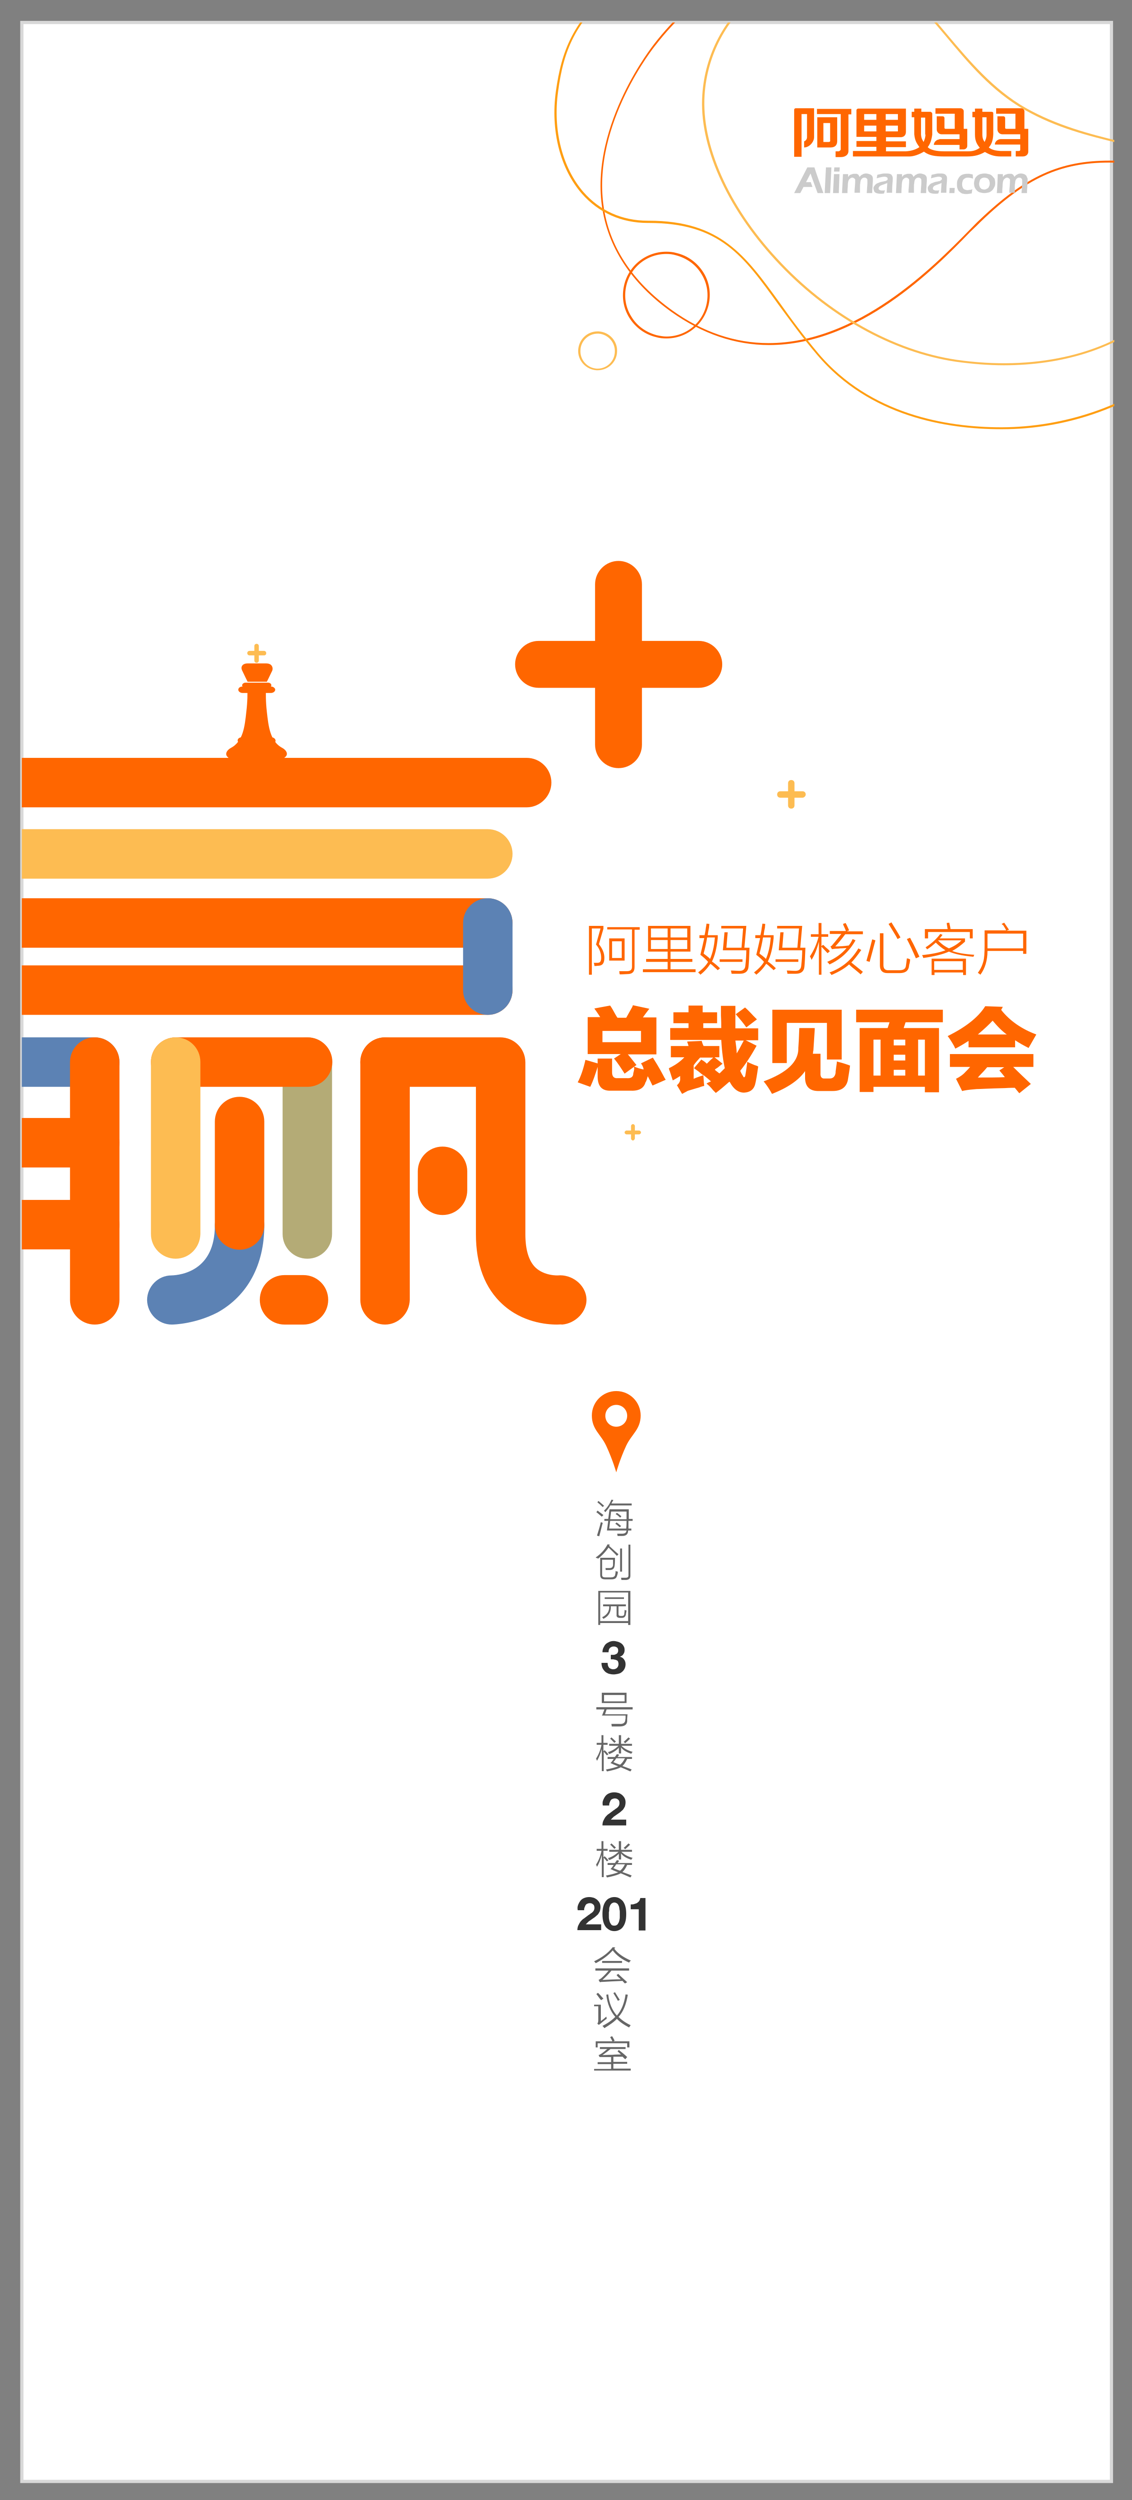 <?xml version="1.0" encoding="utf-8"?>
<!-- Generator: Adobe Illustrator 17.1.0, SVG Export Plug-In . SVG Version: 6.00 Build 0)  -->
<!DOCTYPE svg PUBLIC "-//W3C//DTD SVG 1.1//EN" "http://www.w3.org/Graphics/SVG/1.1/DTD/svg11.dtd">
<svg version="1.1" id="图层_1" xmlns="http://www.w3.org/2000/svg" xmlns:xlink="http://www.w3.org/1999/xlink" x="0px" y="0px"
	 viewBox="0 0 352.5 778.2" style="enable-background:new 0 0 352.5 778.2;" xml:space="preserve">
<rect x="0" y="0" width="352.5" height="778.2" fill="#808080" stroke="none"/>
<g>
	<rect x="6.8" y="7" style="fill:#FFFFFF;stroke:#D8D8D8;stroke-miterlimit:10;" width="339.3" height="765.4"/>
	<g>
		<path style="fill:#FF6600;" d="M217.6,214.1h-49.9c-4,0-7.3-3.3-7.3-7.3s3.3-7.3,7.3-7.3h49.9c4,0,7.3,3.3,7.3,7.3
			S221.6,214.1,217.6,214.1z"/>
		<path style="fill:#FF6600;" d="M192.6,239.1c-4,0-7.3-3.3-7.3-7.3v-49.9c0-4,3.3-7.3,7.3-7.3s7.3,3.3,7.3,7.3v49.9
			C199.9,235.9,196.6,239.1,192.6,239.1z"/>
		<g>
			<path style="fill:#FDBC52;" d="M249.9,248.3H243c-0.6,0-1-0.4-1-1c0-0.6,0.4-1,1-1h6.9c0.6,0,1,0.4,1,1
				C250.9,247.8,250.4,248.3,249.9,248.3z"/>
			<path style="fill:#FDBC52;" d="M246.4,251.7c-0.6,0-1-0.4-1-1v-6.9c0-0.6,0.4-1,1-1c0.6,0,1,0.4,1,1v6.9
				C247.4,251.3,247,251.7,246.4,251.7z"/>
		</g>
		<g>
			<path style="fill:#FDBC52;" d="M199,353.1h-3.9c-0.3,0-0.6-0.3-0.6-0.6s0.3-0.6,0.6-0.6h3.9c0.3,0,0.6,0.3,0.6,0.6
				S199.3,353.1,199,353.1z"/>
			<path style="fill:#FDBC52;" d="M197.1,355c-0.3,0-0.6-0.3-0.6-0.6v-3.9c0-0.3,0.3-0.6,0.6-0.6s0.6,0.3,0.6,0.6v3.9
				C197.6,354.7,197.4,355,197.1,355z"/>
		</g>
		<path style="fill:#FDBC52;" d="M82.2,204h-4.5c-0.4,0-0.7-0.3-0.7-0.7c0-0.4,0.3-0.7,0.7-0.7h4.5c0.4,0,0.7,0.3,0.7,0.7
			C82.9,203.8,82.6,204,82.2,204z"/>
		<path style="fill:#FDBC52;" d="M79.9,206.3c-0.4,0-0.7-0.3-0.7-0.7v-4.5c0-0.4,0.3-0.7,0.7-0.7c0.4,0,0.7,0.3,0.7,0.7v4.5
			C80.6,206,80.3,206.3,79.9,206.3z"/>
		<g>
			<defs>
				<polygon id="SVGID_1_" points="6.8,438.5 188.2,438.5 187.6,164.9 6.8,164.9 				"/>
			</defs>
			<clipPath id="SVGID_2_">
				<use xlink:href="#SVGID_1_"  style="overflow:visible;"/>
			</clipPath>
			<g style="clip-path:url(#SVGID_2_);">
				<path style="fill:#FF6600;" d="M164,251.3H-13.6c-4.2,0-7.7-3.4-7.7-7.7c0-4.2,3.4-7.7,7.7-7.7H164c4.2,0,7.7,3.4,7.7,7.7
					C171.7,247.8,168.2,251.3,164,251.3z"/>
				<path style="fill:#FF6600;" d="M151.9,295H-1.5c-4.2,0-7.7-3.4-7.7-7.7c0-4.2,3.4-7.7,7.7-7.7h153.4c4.2,0,7.7,3.4,7.7,7.7
					C159.6,291.6,156.1,295,151.9,295z"/>
				<path style="fill:#00A199;" d="M-1.5,315.9c-4.2,0-7.7-3.4-7.7-7.7v-20.9c0-4.2,3.4-7.7,7.7-7.7c4.2,0,7.7,3.4,7.7,7.7v20.9
					C6.2,312.5,2.7,315.9-1.5,315.9z"/>
				<path style="fill:#FF6600;" d="M151.9,315.9H-1.5c-4.2,0-7.7-3.4-7.7-7.7c0-4.2,3.4-7.7,7.7-7.7h153.4c4.2,0,7.7,3.4,7.7,7.7
					C159.6,312.5,156.1,315.9,151.9,315.9z"/>
				<path style="fill:#5C82B4;" d="M151.9,315.9c-4.2,0-7.7-3.4-7.7-7.7v-20.9c0-4.2,3.4-7.7,7.7-7.7s7.7,3.4,7.7,7.7v20.9
					C159.6,312.5,156.1,315.9,151.9,315.9z"/>
				<path style="fill:#EB6300;" d="M-1.5,273.5c-4.2,0-7.7-3.4-7.7-7.7v-21.3c0-4.2,3.4-7.7,7.7-7.7c4.2,0,7.7,3.4,7.7,7.7v21.3
					C6.2,270.1,2.7,273.5-1.5,273.5z"/>
				<path style="fill:#FDBC52;" d="M151.9,273.5H-1.5c-4.2,0-7.7-3.4-7.7-7.7c0-4.2,3.4-7.7,7.7-7.7h153.4c4.2,0,7.7,3.4,7.7,7.7
					C159.6,270.1,156.1,273.5,151.9,273.5z"/>
				<path style="fill:#FF6600;" d="M173.4,412.3c-3.3,0-10.8-0.7-16.9-6.3c-5.5-5-8.3-12.4-8.3-21.8v-53.5c0-4.2,3.4-7.7,7.7-7.7
					c4.2,0,7.7,3.4,7.7,7.7v53.5c0,4.9,1.1,8.4,3.2,10.4c2.8,2.6,6.9,2.4,6.9,2.4c4.2-0.4,8.5,2.7,8.9,7c0.4,4.2-3.4,8-7.6,8.3
					C174.7,412.2,174.2,412.3,173.4,412.3z"/>
				<path style="fill:#FF6600;" d="M155.8,338.3h-35.9c-4.2,0-7.7-3.4-7.7-7.7c0-4.2,3.4-7.7,7.7-7.7h35.9c4.2,0,7.7,3.4,7.7,7.7
					C163.5,334.9,160,338.3,155.8,338.3z"/>
				<path style="fill:#FF6600;" d="M119.9,412.3c-4.2,0-7.7-3.4-7.7-7.7v-74c0-4.2,3.4-7.7,7.7-7.7c4.2,0,7.7,3.4,7.7,7.7v74
					C127.5,408.8,124.1,412.3,119.9,412.3z"/>
				<path style="fill:#EB6300;" d="M-24,412.3c-0.8,0-1.3,0-1.5-0.1c-4.2-0.4-7.3-4.1-7-8.3c0.4-4.2,4.1-7.4,8.3-7c0,0,0,0,0.2,0
					c0.8,0,4.3-0.1,6.7-2.4c2.1-2,3.2-5.5,3.2-10.4v-53.5c0-4.2,3.4-7.7,7.7-7.7c4.2,0,7.7,3.4,7.7,7.7v53.5
					c0,9.5-2.8,16.8-8.3,21.8C-13.2,411.6-20.7,412.3-24,412.3z"/>
				<path style="fill:#5C82B4;" d="M29.5,338.3H-6.4c-4.2,0-7.7-3.4-7.7-7.7c0-4.2,3.4-7.7,7.7-7.7h35.9c4.2,0,7.7,3.4,7.7,7.7
					C37.2,334.9,33.8,338.3,29.5,338.3z"/>
				<path style="fill:#FF6600;" d="M29.5,412.3c-4.2,0-7.7-3.4-7.7-7.7v-74c0-4.2,3.4-7.7,7.7-7.7c4.2,0,7.7,3.4,7.7,7.7v74
					C37.2,408.8,33.8,412.3,29.5,412.3z"/>
				<path style="fill:#B4AB76;" d="M95.7,391.8c-4.2,0-7.7-3.4-7.7-7.7v-53.5c0-4.2,3.4-7.7,7.7-7.7c4.2,0,7.7,3.4,7.7,7.7v53.5
					C103.4,388.4,100,391.8,95.7,391.8z"/>
				<path style="fill:#FF6600;" d="M95.7,338.3H54.7c-4.2,0-7.7-3.4-7.7-7.7c0-4.2,3.4-7.7,7.7-7.7h41.1c4.2,0,7.7,3.4,7.7,7.7
					C103.4,334.9,100,338.3,95.7,338.3z"/>
				<path style="fill:#FDBC52;" d="M54.7,391.8c-4.2,0-7.7-3.4-7.7-7.7v-53.5c0-4.2,3.4-7.7,7.7-7.7s7.7,3.4,7.7,7.7v53.5
					C62.3,388.4,58.9,391.8,54.7,391.8z"/>
				<path style="fill:#FF6600;" d="M29.5,363.4H-6.4c-4.2,0-7.7-3.4-7.7-7.7s3.4-7.7,7.7-7.7h35.9c4.2,0,7.7,3.4,7.7,7.7
					S33.8,363.4,29.5,363.4z"/>
				<path style="fill:#FF6600;" d="M29.5,388.9H-6.4c-4.2,0-7.7-3.4-7.7-7.7c0-4.2,3.4-7.7,7.7-7.7h35.9c4.2,0,7.7,3.4,7.7,7.7
					C37.2,385.5,33.8,388.9,29.5,388.9z"/>
				<path style="fill:#5C82B4;" d="M53.5,412.3c-4.2,0-7.6-3.4-7.7-7.6c0-4.2,3.4-7.7,7.6-7.7c3.1-0.1,13.5-1.5,13.5-15.5
					c0-4.2,3.4-7.7,7.7-7.7c4.2,0,7.7,3.4,7.7,7.7c0,12.2-5.2,21.8-14.5,27C60.9,412.1,54.2,412.3,53.5,412.3
					C53.5,412.3,53.5,412.3,53.5,412.3z"/>
				<path style="fill:#FF6600;" d="M74.6,389c-4.2,0-7.7-3.4-7.7-7.7v-32.2c0-4.2,3.4-7.7,7.7-7.7c4.2,0,7.7,3.4,7.7,7.7v32.2
					C82.3,385.6,78.8,389,74.6,389z"/>
				<path style="fill:#FF6600;" d="M94.5,412.3h-5.9c-4.2,0-7.7-3.4-7.7-7.7s3.4-7.7,7.7-7.7h5.9c4.2,0,7.7,3.4,7.7,7.7
					S98.7,412.3,94.5,412.3z"/>
				<path style="fill:#FF6600;" d="M137.8,378.2c-4.2,0-7.7-3.4-7.7-7.7v-5.9c0-4.2,3.4-7.7,7.7-7.7c4.2,0,7.7,3.4,7.7,7.7v5.9
					C145.5,374.8,142.1,378.2,137.8,378.2z"/>
			</g>
		</g>
		<g>
			<defs>
				<rect id="SVGID_3_" x="121.2" y="7" width="225.8" height="155.8"/>
			</defs>
			<clipPath id="SVGID_4_">
				<use xlink:href="#SVGID_3_"  style="overflow:visible;"/>
			</clipPath>
			<g style="clip-path:url(#SVGID_4_);">
				<path style="fill:none;stroke:#FDBC52;stroke-width:0.5;stroke-miterlimit:10;" d="M186.1,115c-0.1,0-0.2,0-0.3,0
					c-3.2-0.2-5.7-2.9-5.5-6.1c0.2-3.1,2.7-5.5,5.8-5.5c0.1,0,0.2,0,0.3,0c3.2,0.2,5.7,2.9,5.5,6.1C191.8,112.6,189.2,115,186.1,115
					z M186.1,103.6c-3,0-5.5,2.4-5.6,5.4c-0.2,3.1,2.2,5.8,5.3,6c0.1,0,0.2,0,0.3,0c3,0,5.5-2.4,5.6-5.4c0.2-3.1-2.2-5.8-5.3-6
					C186.3,103.6,186.2,103.6,186.1,103.6z"/>
				<path style="fill:none;stroke:#FF6600;stroke-width:0.5;stroke-miterlimit:10;" d="M207.5,105.1c-1,0-2.1-0.1-3.1-0.4
					c-3.4-0.8-6.3-2.9-8.2-5.9c-1.9-3-2.4-6.6-1.6-10c1.4-6,6.7-10.2,12.9-10.2c1,0,2.1,0.1,3.1,0.4c3.4,0.8,6.3,2.9,8.2,5.9
					c1.9,3,2.4,6.6,1.6,10C218.9,100.9,213.7,105.1,207.5,105.1z M207.5,78.8c-6.1,0-11.3,4.1-12.7,10c-0.8,3.4-0.3,6.9,1.6,9.9
					c1.8,3,4.7,5,8.1,5.9c1,0.2,2,0.4,3,0.4c6.1,0,11.3-4.1,12.7-10c0.8-3.4,0.3-6.9-1.6-9.9c-1.8-3-4.7-5-8.1-5.9
					C209.5,78.9,208.5,78.8,207.5,78.8z"/>
				<path style="fill:#FF6600;" d="M239.5,107.4L239.5,107.4c-10.6,0-20.8-3.5-30.4-10.3c-12.6-9-19.9-20.2-21.7-33.2
					C184,38.3,203.5,14,203.7,13.7c24.6-31.8,67.5-40.4,67.9-40.5c11.6-2.1,23-3.1,33.9-3.1c36.5,0,57.8,11.5,67.2,18.4
					c15.6,11.3,21.1,25.1,20.9,34.1c-0.1,6.6-3.2,13.5-8.2,18.5c-7.5,7.4-19.1,10.8-33.3,9.8c-2.4-0.2-4.6-0.3-6.7-0.3
					c-15.3,0-25.8,4.8-39.9,18.3c-0.9,0.9-2,2-3.4,3.3C291,83.7,267.5,107.4,239.5,107.4z M305.5-29.3c-10.8,0-22.2,1-33.8,3.1
					c-0.4,0.1-43.1,8.6-67.6,40.3c-0.2,0.2-19.6,24.3-16.2,49.7c1.7,12.8,8.9,23.8,21.4,32.8c9.5,6.8,19.6,10.2,30,10.2h0
					c27.8,0,51.2-23.6,62.4-35c1.3-1.3,2.4-2.5,3.4-3.4C319.4,54.8,330,50,345.5,50c2.1,0,4.3,0.1,6.7,0.3c1.6,0.1,3.3,0.2,4.8,0.2
					c28.3,0,35.9-18.2,36.1-27.8c0.1-8.9-5.3-22.5-20.7-33.6C363-17.8,341.8-29.3,305.5-29.3z"/>
				<path style="fill:#FF9E12;" d="M311.7,133.6c-17.1,0-41-4-57.2-23.1c-4.8-5.6-8.6-11-12.1-15.7c-11-15.3-18.3-25.4-40.4-25.4
					l-0.3,0c-8.2,0-15.3-3.2-20.5-9.1c-6.8-7.8-9.8-19.7-8.1-31.9c1.8-12.7,5.1-21.4,18.3-33.2c0.1-0.1,10.7-8.5,26.5-8.5
					c11,0,21.9,4.1,32.3,12c6.4,4.9,16.8,7.4,31,7.4c17.1,0,33.8-3.7,34-3.8c0.1,0,12.4-3,26.5-3c12.2,0,22.1,2.2,29.3,6.4
					c20.3,12,28.1,32.1,23.9,61.3c-2.7,18.8-13,36-29,48.3c-15.3,11.8-34.4,18.3-53.8,18.3L311.7,133.6z M202,68.7
					c22.4,0,30.1,10.8,40.9,25.7c3.4,4.8,7.3,10.1,12,15.7C271,129,294.7,133,311.7,133l0.4,0c19.3-0.1,38.3-6.5,53.5-18.2
					c15.9-12.2,26.1-29.2,28.8-47.9c4.2-29-3.5-48.8-23.6-60.7c-7.1-4.2-16.8-6.3-29-6.3c-14,0-26.2,2.9-26.4,2.9
					c-0.2,0-16.9,3.8-34.1,3.8c-14.3,0-24.9-2.5-31.4-7.5c-10.3-7.9-21-11.9-31.9-11.9c-15.5,0-25.9,8.2-26.1,8.3
					c-13.1,11.7-16.4,20.3-18.1,32.9c-1.7,12,1.3,23.8,7.9,31.4c5.1,5.8,12,8.9,20,8.9H202z"/>
				<path style="fill:#FDBC52;" d="M312.6,113.7c-4.8,0-9.8-0.4-14.9-1.1c-19.8-2.9-40.4-14.4-56.3-31.7
					c-15.3-16.6-23.8-35.8-22.7-51.4c0.8-12.5,6.9-24.1,16.8-31.7c9.4-7.3,21.1-10.1,33-7.9c10.6,2,18.3,11.1,26.4,20.8
					c7.1,8.4,14.4,17.1,24.5,22.9c9.8,5.5,19.9,8.1,28.9,10.3c15,3.7,26.9,6.7,26.4,22.2l-0.6,0c0.4-15.1-10.6-17.8-26-21.6
					c-9-2.2-19.2-4.7-29-10.3c-10.3-5.8-17.6-14.6-24.7-23.1c-8.1-9.6-15.7-18.7-26-20.6c-11.7-2.2-23.2,0.6-32.5,7.8
					c-9.7,7.5-15.7,18.9-16.5,31.3c-1,15.4,7.4,34.5,22.6,50.9c15.8,17.2,36.2,28.6,55.9,31.5c23.8,3.4,45.7-1.4,60.1-13.2
					c10-8.3,15.6-19.4,16.2-32l0.6,0c-0.6,12.8-6.3,24-16.4,32.4C346.9,108.7,330.7,113.7,312.6,113.7z"/>
			</g>
		</g>
		<path style="fill:#FF6600;" d="M84.5,207.1c0,0-0.4-0.6-1.6-0.6c-0.4,0-5.4,0-5.8,0c-1.2,0-1.6,0.6-1.6,0.6s-0.6,0.6-0.1,1.6
			c0.6,1.3,1.7,3.5,1.7,3.5h6c0,0,1.1-2.2,1.7-3.5C85.1,207.7,84.5,207.1,84.5,207.1z"/>
		<path style="fill:#FF6600;" d="M84.4,215.7h-8.9c-0.7,0-1.3-0.5-1.3-1c0-0.6,0.6-1,1.3-1h8.9c0.7,0,1.3,0.5,1.3,1
			C85.7,215.2,85.1,215.7,84.4,215.7z"/>
		<path style="fill:#FF6600;" d="M83.5,214.1h-7.1c-0.6,0-1-0.4-1-0.8s0.5-0.8,1-0.8h7.1c0.6,0,1,0.4,1,0.8S84.1,214.1,83.5,214.1z"
			/>
		<path style="fill:#FF6600;" d="M84.5,231.5h-9.2c-0.7,0-1.3-0.5-1.3-1c0-0.6,0.6-1,1.3-1h9.2c0.7,0,1.3,0.5,1.3,1
			C85.9,231,85.3,231.5,84.5,231.5z"/>
		<path style="fill:#FF6600;" d="M87.9,232.8c-3.8-2-4.3-6.7-4.8-11.2c-0.4-3.4-0.3-6-0.3-6.9H77c0.1,0.9,0.1,3.5-0.3,6.9
			c-0.5,4.6-1,9.2-4.8,11.2c-1.3,0.7-2.1,2.1-0.8,3v0.6h17.5v-0.6C90,234.9,89.2,233.5,87.9,232.8z"/>
		<path style="fill:#FF6600;" d="M191.9,433c-4.2,0-7.6,3.4-7.6,7.6c0,4.4,2.8,5.8,4.5,9.5c2,4.3,3.1,8.2,3.1,8.2s1.1-4,3.1-8.3
			c1.7-3.6,4.5-5.1,4.5-9.4C199.5,436.4,196.1,433,191.9,433z M191.9,444.1c-1.9,0-3.4-1.5-3.4-3.4c0-1.9,1.5-3.4,3.4-3.4
			c1.9,0,3.4,1.5,3.4,3.4C195.3,442.6,193.8,444.1,191.9,444.1z"/>
		<g id="阿里妈妈_10_">
			<g>
				<path style="fill-rule:evenodd;clip-rule:evenodd;fill:#FF6600;" d="M254.3,35.5c2.5,0,5,0,7.5,0c0,3.7,0,7.5,0,11
					c0,0.2-0.3,0.5-0.6,0.6c-0.4,0-0.6,0-1,0v1.8c0.6,0,1.1,0,1.6,0c1.4,0,2.4-0.7,2.4-1.9c0-2.8,0-8.5,0-11.4h0.9v-1.7h-10.7V35.5z
					 M292.5,43.4c-0.7,0-1.7,0.7-1.7,1.7c2.2,0,5.6,0,8,0c0,0.4,0,0.9,0,1.4c0.8,0,0.5,0,1.3,0c0.5,0,1.1-0.4,1.1-1.1
					c0-1.9,0-3.4,0-5.3c-0.4,0-0.7,0-1.1,0c0-1.4,0-4.4,0-5.5c0-0.4-0.4-0.9-1-0.9h-7.8v1.7h6c0,1.6,0,3.1,0,4.7c-1.4,0-1.7,0-2.9,0
					c-0.2,0-0.3-0.2-0.3-0.3c0-0.8,0-2,0-3.1c0-0.2-0.2-0.5-0.6-0.5h-1.8v4.1c0,0.8,0.7,1.5,1.5,1.5c0,0,3.1,0,5.6,0v1.5H292.5z
					 M260.7,43.9c0-2,0-4.7,0-7.4h-6.2v9.4c1.8,0,4.1,0,4.1,0C260.1,45.9,260.7,45.1,260.7,43.9z M258,44.2c-0.4,0-0.9,0-1.6,0v-5.9
					c0.7,0,1.4,0,2.1,0c0,1.8,0,3.8,0,5.3C258.6,44,258.4,44.2,258,44.2z M247.3,34.2c0,3.4,0,7.8,0,14.6h2.3c0-4.3,0-8.9,0-13.3
					c0.5,0,1.2,0,1.7,0c0,2.6,0,4.8,0,7.2c0,1-0.9,1.3-0.9,1.3v1.9c1.6,0,3.1-1.7,3.1-3.2c0-2.7,0-6.2,0-9c-2.1,0-3.7,0-5.7,0
					C247.3,33.7,247.3,34.2,247.3,34.2z M319,40.1c0-1.4,0-4.4,0-5.5c0-0.4-0.4-0.9-1-0.9h-7.8v1.7c2,0,4,0,6,0v4.7
					c-1.4,0-1.7,0-2.9,0c-0.2,0-0.3-0.2-0.3-0.3c0-0.8,0-2,0-3.1c0-0.2-0.2-0.5-0.6-0.5c-0.5,0-1.2,0-1.8,0v4.1
					c0,0.8,0.7,1.5,1.5,1.5c0,0,3.1,0,5.6,0v1.5h-6.1c-0.7,0-1.8,0.6-1.8,1.7c2.2,0,5.6,0,7.9,0v1.6c0,0.3-0.2,0.4-0.5,0.4h-0.9
					c0,0.8,0,1.2,0,1.7h1.4c0.4,0,0.3,0,0.8,0c1.2,0,1.7-0.8,1.7-1.5c0-2.2,0-5,0-7.1C319.7,40.1,319.3,40.1,319,40.1z M307.9,45.9
					c0.8-0.9,1.3-2,1.4-4.1c0-2.2,0-4.4,0-6.6c0-0.2-0.2-0.4-0.5-0.4c-0.9,0-2,0-2.9,0v-1h-2.3c0,0.3,0,0.7,0,1c-0.2,0-0.5,0-0.8,0
					v1.7h0.8v5.4c0,2.1,0.7,3.1,1.5,4.1c-1,0.7-2,1.1-3.5,1.1c-0.2,0-0.4,0-0.6,0c-2.2,0-4.8,0-7.1,0c-2.2,0-4.2-0.4-5-1.3
					c0.7-1,1.1-1.8,1.4-3.9c0-2.1,0-3.8,0-6.5c0-0.3-0.3-0.5-0.5-0.6c-0.9,0-1.8,0-2.9,0v-1c-0.9,0-1.3,0-2.2,0v1
					c-0.3,0-0.4,0-0.8,0v1.7c0.3,0,0.5,0,0.8,0c0,1.8,0,3.7,0,5.3c0.2,2.1,0.8,2.8,1.6,4c-1.2,0.8-2.6,1.2-4.2,1.3c-2,0-3.7,0-6.2,0
					c0-0.4,0-1,0-1.3h6.2v-1.8h-6.2c0-0.4,0-0.9,0-1.3c1.8,0,4.2,0,4.7,0c0,0,1.5,0,1.5-1.7c0-1.7,0-4.9,0-7.2c-4.9,0-9.9,0-14.9,0
					c-0.2,0-0.5,0.3-0.5,0.4c0,0.4,0,5.8,0,8.4c2.1,0,4.2,0,6.2,0v1.3h-6.2c0,0.6,0,1.2,0,1.8h6.2c0,0.4,0,0.9,0,1.3h-7.3
					c0,0.5,0,1.2,0,1.7c5.5,0,12.2,0,17.6,0c1.4,0,3.2-0.7,4.5-1.5c1.6,1.2,3.4,1.5,6.3,1.5c0.9,0,1.9,0,3,0c1.5,0,2.9,0,4.1,0
					c2.5,0,4-0.5,5.6-1.4c1.4,0.8,2.7,1.4,4.9,1.4v0h3.3v-1.7h-3.3C310.1,46.9,308.9,46.7,307.9,45.9z M272.9,40.9h-3.8v-1.8h3.8
					V40.9z M272.9,37.3h-3.8v-1.8c1.3,0,2.6,0,3.8,0V37.3z M275.8,35.5h3.8v1.8h-3.8V35.5z M275.8,39.1c1.3,0,2.6,0,3.8,0
					c0,0.7,0,1.3,0,1.8h-3.8C275.8,40.4,275.8,39.7,275.8,39.1z M288.2,41.9c-0.1,1.2-0.3,1.5-0.6,2.3c-0.4-0.7-0.7-1.1-0.8-2.3
					c0-1.6,0-3.7,0-5.3h1.3V41.9z M307.2,41.9c0,1.1-0.3,1.6-0.6,2.3c-0.4-0.6-0.7-1.2-0.7-2.3c0-1.7,0-3.7,0-5.4h1.3
					C307.2,38.2,307.2,40.2,307.2,41.9z"/>
			</g>
		</g>
		<g id="alimama.com_10_">
			<g>
				<path style="fill-rule:evenodd;clip-rule:evenodd;fill:#CBCBCB;" d="M251.4,52.1c-1.4,2.7-2.6,5.1-4.1,8h1.9
					c0.4-0.7,0.6-1.1,1-1.9c1,0,1.8,0,2.8,0c-0.2-0.6-0.4-1-0.5-1.5H251c0.5-0.9,0.7-1.4,1.4-2.7c0.7,2.1,1.5,4.2,2.2,6.1h1.8
					c-1-2.8-1.9-5.2-2.8-8H251.4z M256.8,60.1h1.7l0.4-8l-1.7,0L256.8,60.1z M259.4,60.1h1.8l0.2-5.9h-1.7L259.4,60.1z M259.8,52.1
					l-0.1,1.3c0,0,1.3,0,1.7,0l0.1-1.3C260,52.1,260,52.1,259.8,52.1z M270.7,54.2c-0.3-0.1-0.6-0.2-1-0.2c-0.2,0-0.4,0-0.6,0.1
					c-0.2,0-0.4,0.1-0.5,0.2c-0.1,0.1-0.3,0.1-0.4,0.2c-0.1,0.1-0.2,0.2-0.3,0.3c-0.1,0.1-0.2,0.2-0.2,0.3c-0.1-0.2-0.2-0.3-0.2-0.4
					c-0.1-0.1-0.1-0.2-0.2-0.3c-0.1-0.1-0.2-0.1-0.3-0.2c-0.1-0.1-0.3-0.1-0.4-0.1c-0.2,0-0.3,0-0.5,0c-0.2,0-0.5,0-0.7,0.1
					c-0.2,0.1-0.4,0.1-0.6,0.2c-0.2,0.1-0.3,0.2-0.4,0.3c-0.1,0.1-0.2,0.3-0.3,0.4l0-0.9h-1.6l-0.3,5.9c0,0,1.3,0,1.7,0
					c0-0.5,0-1.2,0.1-2.1c0-0.9,0.1-1.4,0.2-1.7c0.1-0.3,0.2-0.5,0.5-0.7c0.2-0.2,0.4-0.3,0.7-0.3c0.1,0,0.3,0,0.4,0.1
					c0.1,0.1,0.2,0.1,0.3,0.2c0.1,0.1,0.1,0.2,0.2,0.3c0,0.1,0,0.3,0,0.4c0,0.3,0,0.9-0.1,1.9c-0.1,0.9-0.1,1.5-0.1,1.8
					c0.4,0,1.4,0,1.7,0l0-1.6c0-0.6,0-1,0.1-1.4c0-0.4,0.1-0.6,0.1-0.8c0.1-0.2,0.2-0.4,0.3-0.5c0.1-0.1,0.3-0.3,0.4-0.3
					c0.1-0.1,0.3-0.1,0.5-0.1c0.2,0,0.3,0,0.5,0.1c0.1,0.1,0.2,0.2,0.3,0.3c0.1,0.1,0.1,0.4,0.1,0.6c0,0.2,0,0.5,0,0.9l-0.1,1.3
					c0,0.5-0.1,1.1-0.1,1.6c0.3,0,1.4,0,1.7,0c0-0.4,0-1.1,0.1-1.9c0-0.8,0.1-1.4,0.1-1.8c0-0.4,0-0.6,0-0.8c0-0.4-0.1-0.7-0.3-0.9
					C271.3,54.4,271,54.3,270.7,54.2z M277,54.1c-0.4-0.1-0.8-0.1-1.2-0.1c-0.4,0-0.8,0-1.2,0.1c-0.4,0.1-1.4,0.3-1.4,0.3l-0.2,1.1
					c0,0,1.6-0.5,2.4-0.5c0.2,0,0.4,0,0.5,0.1c0.2,0,0.3,0.1,0.4,0.2c0.1,0.1,0.1,0.2,0.1,0.4c0,0.1,0,0.2,0,0.2
					c0,0.1-0.1,0.1-0.2,0.2c-0.1,0.1-0.2,0.1-0.3,0.2c-0.1,0-0.2,0.1-0.4,0.1c-0.2,0-0.3,0.1-0.5,0.1c-0.6,0.1-1,0.2-1.4,0.4
					c-0.3,0.1-0.6,0.2-0.8,0.4c-0.2,0.1-0.3,0.3-0.4,0.4c-0.1,0.1-0.2,0.3-0.3,0.4c-0.1,0.2-0.1,0.3-0.1,0.5c0,0.3,0.1,0.6,0.2,0.9
					c0.1,0.3,0.4,0.5,0.7,0.6c0.3,0.1,0.7,0.2,1.2,0.2c0.1,0,0.3,0,0.5,0c0.2,0,0.4,0,0.7-0.1c0.1-0.4,0.2-0.8,0.3-1
					c-0.2,0.1-0.4,0.1-0.6,0.1c-0.1,0-0.3,0-0.4,0c-0.2,0-0.4,0-0.5-0.1c-0.1,0-0.3-0.1-0.4-0.2c-0.1-0.1-0.1-0.3-0.1-0.4
					c0-0.1,0-0.2,0.1-0.3c0-0.1,0.1-0.2,0.2-0.3c0.1-0.1,0.2-0.2,0.3-0.2c0.1-0.1,0.3-0.1,0.4-0.2c0.1,0,0.3-0.1,0.6-0.2
					c0.2-0.1,0.4-0.1,0.5-0.2c0.1,0,0.2-0.1,0.3-0.1c0.1,0,0.2-0.1,0.3-0.2l-0.2,3.1h1.7c0,0,0-1.9,0.1-2.8c0.1-0.9,0.1-1.5,0.1-1.7
					c0-0.4-0.1-0.7-0.3-0.9C277.7,54.4,277.4,54.2,277,54.1z M287.5,54.2c-0.3-0.1-0.6-0.2-1-0.2c-0.2,0-0.4,0-0.6,0.1
					c-0.2,0-0.4,0.1-0.5,0.2c-0.1,0.1-0.3,0.1-0.4,0.2c-0.1,0.1-0.2,0.2-0.3,0.3c-0.1,0.1-0.2,0.2-0.2,0.3c-0.1-0.2-0.2-0.3-0.2-0.4
					c-0.1-0.1-0.1-0.2-0.2-0.3c-0.1-0.1-0.2-0.1-0.3-0.2c-0.1-0.1-0.3-0.1-0.4-0.1c-0.2,0-0.3,0-0.5,0c-0.2,0-0.5,0-0.7,0.1
					c-0.2,0.1-0.4,0.1-0.6,0.2c-0.2,0.1-0.3,0.2-0.4,0.3c-0.1,0.1-0.2,0.3-0.3,0.4l0-0.9h-1.6l-0.3,5.9h1.7c0,0,0-1.2,0.1-2.1
					c0-0.9,0.1-1.4,0.2-1.7c0.1-0.3,0.2-0.5,0.5-0.7c0.2-0.2,0.4-0.3,0.7-0.3c0.1,0,0.3,0,0.4,0.1c0.1,0.1,0.2,0.1,0.3,0.2
					c0.1,0.1,0.1,0.2,0.2,0.3c0,0.1,0,0.3,0,0.4c0,0.3,0,0.9-0.1,1.9c-0.1,0.9-0.1,1.5-0.1,1.8c0.4,0,1.4,0,1.7,0l0-1.6
					c0-0.6,0-1,0.1-1.4c0-0.4,0.1-0.6,0.1-0.8c0.1-0.2,0.2-0.4,0.3-0.5c0.1-0.1,0.3-0.3,0.4-0.3c0.1-0.1,0.3-0.1,0.5-0.1
					c0.2,0,0.3,0,0.5,0.1c0.1,0.1,0.2,0.2,0.3,0.3c0.1,0.1,0.1,0.4,0.1,0.6c0,0.2,0,0.5,0,0.9l-0.1,1.3c0,0.5-0.1,1.1-0.1,1.6
					c0.3,0,1.4,0,1.7,0c0-0.4,0-1.1,0.1-1.9c0-0.8,0.1-1.4,0.1-1.8c0-0.4,0-0.6,0-0.8c0-0.4-0.1-0.7-0.3-0.9
					C288.1,54.4,287.8,54.3,287.5,54.2z M293.9,54.1c-0.4-0.1-0.8-0.1-1.2-0.1c-0.4,0-0.8,0-1.2,0.1c-0.4,0.1-1.4,0.3-1.4,0.3
					l-0.2,1.1c0,0,1.7-0.5,2.4-0.5c0.2,0,0.4,0,0.5,0.1c0.2,0,0.3,0.1,0.4,0.2c0.1,0.1,0.1,0.2,0.1,0.4c0,0.1,0,0.2-0.1,0.2
					c0,0.1-0.1,0.1-0.2,0.2c-0.1,0.1-0.2,0.1-0.2,0.2c-0.1,0-0.2,0.1-0.4,0.1c-0.2,0-0.3,0.1-0.5,0.1c-0.6,0.1-1,0.2-1.4,0.4
					c-0.3,0.1-0.6,0.2-0.8,0.4c-0.2,0.1-0.3,0.3-0.4,0.4c-0.1,0.1-0.2,0.3-0.3,0.4c-0.1,0.2-0.1,0.3-0.1,0.5c0,0.3,0.1,0.6,0.2,0.9
					c0.2,0.3,0.4,0.5,0.7,0.6c0.3,0.1,0.7,0.2,1.2,0.2c0.1,0,0.3,0,0.5,0c0.2,0,0.4,0,0.7-0.1c0.1-0.4,0.2-0.8,0.3-1
					c-0.2,0.1-0.4,0.1-0.6,0.1c-0.1,0-0.3,0-0.4,0c-0.2,0-0.4,0-0.5-0.1c-0.1,0-0.3-0.1-0.4-0.2c-0.1-0.1-0.1-0.3-0.1-0.4
					c0-0.1,0-0.2,0.1-0.3c0-0.1,0.1-0.2,0.2-0.3c0.1-0.1,0.2-0.2,0.3-0.2c0.1-0.1,0.3-0.1,0.4-0.2c0.1,0,0.3-0.1,0.6-0.2
					c0.2-0.1,0.4-0.1,0.5-0.2c0.1,0,0.2-0.1,0.3-0.1c0.1,0,0.2-0.1,0.3-0.2l-0.2,3.1h1.7c0,0,0-1.9,0.1-2.8c0.1-0.9,0.1-1.5,0.1-1.7
					c0-0.4-0.1-0.7-0.3-0.9C294.5,54.4,294.2,54.2,293.9,54.1z M295.7,58.5c0,0.8-0.1,1.3-0.1,1.6c0.6,0,1.6,0,1.6,0
					s0.1-1.3,0.1-1.6C297,58.5,295.7,58.5,295.7,58.5z M300.1,55.8c0.2-0.2,0.4-0.3,0.6-0.4c0.2-0.1,0.5-0.1,0.8-0.1
					c0.4,0,0.9,0.1,1.5,0.3l-0.1-1.3c-0.4-0.1-0.7-0.1-1-0.2c-0.3,0-0.5,0-0.8,0c-0.5,0-0.9,0.1-1.2,0.2c-0.4,0.1-0.7,0.3-1,0.6
					c-0.3,0.3-0.5,0.7-0.7,1.1c-0.2,0.5-0.2,0.9-0.2,1.4c0,0.4,0,0.7,0.1,1.1c0.1,0.3,0.2,0.6,0.4,0.9c0.2,0.2,0.4,0.4,0.7,0.6
					c0.3,0.2,0.5,0.3,0.8,0.3c0.3,0.1,0.6,0.1,0.9,0.1c0.5,0,1.1-0.1,1.7-0.2c0-0.3,0.1-0.5,0.1-0.8c0-0.2,0.1-0.4,0.1-0.5
					c-0.3,0.1-0.5,0.2-0.8,0.2c-0.3,0-0.5,0.1-0.6,0.1c-0.4,0-0.7-0.1-1-0.2c-0.3-0.1-0.5-0.4-0.6-0.6c-0.1-0.3-0.2-0.6-0.2-1
					c0-0.3,0-0.5,0.1-0.8C299.8,56.2,299.9,55.9,300.1,55.8z M309,54.8c-0.3-0.3-0.6-0.5-1.1-0.6c-0.4-0.1-0.8-0.2-1.3-0.2
					c-0.5,0-1,0.1-1.4,0.2c-0.5,0.2-0.8,0.4-1.1,0.7c-0.3,0.3-0.5,0.6-0.6,1c-0.1,0.4-0.2,0.8-0.2,1.2c0,0.4,0.1,0.8,0.2,1.2
					c0.2,0.4,0.4,0.7,0.7,1c0.3,0.3,0.6,0.5,1,0.6c0.4,0.1,0.8,0.2,1.3,0.2c0.5,0,1-0.1,1.4-0.2c0.4-0.1,0.8-0.4,1.1-0.7
					c0.3-0.3,0.5-0.7,0.7-1.1c0.2-0.4,0.2-0.8,0.2-1.3c0-0.4-0.1-0.8-0.2-1.2C309.5,55.4,309.3,55.1,309,54.8z M308,58
					c-0.1,0.3-0.3,0.6-0.6,0.7c-0.3,0.2-0.6,0.3-0.9,0.3c-0.3,0-0.6-0.1-0.9-0.2c-0.2-0.2-0.4-0.4-0.5-0.6c-0.1-0.3-0.2-0.6-0.2-0.9
					c0-0.4,0.1-0.7,0.2-1.1c0.1-0.3,0.3-0.6,0.6-0.7c0.3-0.2,0.6-0.2,0.9-0.2c0.3,0,0.6,0.1,0.9,0.2c0.2,0.2,0.4,0.4,0.5,0.6
					c0.1,0.3,0.2,0.6,0.2,0.9C308.2,57.3,308.2,57.7,308,58z M319.6,54.7c-0.2-0.2-0.4-0.4-0.7-0.5c-0.3-0.1-0.6-0.2-1-0.2
					c-0.2,0-0.4,0-0.6,0.1c-0.2,0-0.4,0.1-0.5,0.2c-0.1,0.1-0.3,0.1-0.4,0.2c-0.1,0.1-0.2,0.2-0.3,0.3c-0.1,0.1-0.2,0.2-0.2,0.3
					c-0.1-0.2-0.1-0.3-0.2-0.4c-0.1-0.1-0.1-0.2-0.2-0.3c-0.1-0.1-0.2-0.1-0.3-0.2c-0.1-0.1-0.3-0.1-0.4-0.1c-0.2,0-0.3,0-0.5,0
					c-0.2,0-0.5,0-0.7,0.1c-0.2,0.1-0.4,0.1-0.6,0.2c-0.2,0.1-0.3,0.2-0.4,0.3c-0.1,0.1-0.2,0.3-0.3,0.4l0-0.9c-0.3,0-1.3,0-1.6,0
					c0,0.7-0.2,5.3-0.3,5.9c0.4,0,1.3,0,1.7,0c0-0.5,0-1.2,0.1-2.1c0-0.9,0.1-1.4,0.2-1.7c0.1-0.3,0.2-0.5,0.5-0.7
					c0.2-0.2,0.4-0.3,0.7-0.3c0.1,0,0.3,0,0.4,0.1c0.1,0.1,0.2,0.1,0.3,0.2c0.1,0.1,0.1,0.2,0.2,0.3c0,0.1,0,0.3,0,0.4
					c0,0.3,0,0.9-0.1,1.9c-0.1,0.9-0.1,1.5-0.1,1.8c0.4,0,1.4,0,1.7,0l0-1.6c0-0.6,0-1,0.1-1.4c0-0.4,0.1-0.6,0.1-0.8
					c0.1-0.2,0.2-0.4,0.3-0.5c0.1-0.1,0.3-0.3,0.4-0.3c0.1-0.1,0.3-0.1,0.5-0.1c0.2,0,0.3,0,0.5,0.1c0.1,0.1,0.2,0.2,0.3,0.3
					c0.1,0.1,0.1,0.4,0.1,0.6c0,0.2,0,0.5,0,0.9l-0.1,1.3c0,0.5-0.1,1.1-0.1,1.6c0.3,0,1.4,0,1.7,0c0-0.4,0-1.1,0.1-1.9
					c0-0.8,0.1-1.4,0.1-1.8c0-0.4,0-0.6,0-0.8C319.8,55.2,319.7,54.9,319.6,54.7z"/>
			</g>
		</g>
	</g>
	<g>
		<path style="fill:#FF6600;" d="M188.2,298.1c0,1.6-0.5,2.4-1.7,2.5c-0.4,0-0.8,0.1-1.4,0.1c0-0.4-0.1-0.7-0.2-1c0.4,0,0.8,0,1.2,0
			c0.8,0,1.1-0.5,1.1-1.6c0-1.4-0.5-2.8-1.6-4.1l1.4-5h-2.7v14.4h-0.9v-15.2h4.5v0.9l-1.4,4.8C187.7,295.4,188.2,296.8,188.2,298.1z
			 M189.1,288.6h10.1v0.8h-1.6V301c0,1.5-0.7,2.2-2.2,2.2c-0.5,0-1.4,0.1-2.4,0.1c0,0,0-0.1-0.1-0.3c0-0.3,0-0.5-0.1-0.7
			c0.9,0,1.7,0,2.4,0c1.1,0,1.6-0.4,1.6-1.4v-11.6h-7.7V288.6z M189.7,292.1h4.8v6.9h-4.8V292.1z M190.6,293v5.2h3V293H190.6z"/>
		<path style="fill:#FF6600;" d="M201.2,298.5h6.7v-2.3h-6.1v-8H215v8h-6.2v2.3h6.8v0.9h-6.8v2.3h7.8v0.9h-16.4v-0.9h7.7v-2.3h-6.7
			V298.5z M202.7,289v2.8h5.2V289H202.7z M202.7,292.6v2.8h5.2v-2.8H202.7z M214,289h-5.2v2.8h5.2V289z M208.8,292.6v2.8h5.2v-2.8
			H208.8z"/>
		<path style="fill:#FF6600;" d="M224.2,301.4l-0.7,0.6c-0.2-0.2-0.6-0.6-1.1-1c-0.5-0.5-0.9-0.8-1.2-1c-0.7,1.1-1.7,2.3-3.1,3.4
			c-0.2-0.3-0.5-0.5-0.7-0.7c1.4-1.1,2.5-2.2,3.1-3.3c-0.7-0.8-1.5-1.5-2.4-2.2c0.4-1.6,0.8-3.4,1.2-5.2h-1.5v-0.9h1.6
			c0.1-0.5,0.3-1.3,0.4-2.3c0.1-0.6,0.2-1,0.2-1.3l0.9,0.1c0,0.2-0.1,0.6-0.1,1.1c-0.1,0.5-0.3,1.4-0.4,2.4h3.1v0.9
			c-0.3,3.1-0.9,5.5-1.8,7.3C222.6,299.9,223.4,300.6,224.2,301.4z M222.6,291.8h-2.4c-0.3,1.9-0.7,3.6-1.1,5
			c0.2,0.2,0.5,0.4,0.9,0.7c0.5,0.4,0.9,0.7,1.1,1C221.8,296.9,222.4,294.7,222.6,291.8z M224.1,298.6h7.1v0.8h-7.1V298.6z
			 M226.6,290.2l-0.4,4.8h4.7l0.5-6h-6.8v-0.8h7.8l-0.6,6.8h1.6c-0.1,2.9-0.2,4.8-0.3,5.8c-0.1,1.5-1,2.3-2.7,2.3
			c-0.8,0-1.6,0-2.6,0c0-0.3-0.1-0.6-0.2-1c0.9,0,1.8,0.1,2.7,0.1c1.1,0,1.7-0.5,1.8-1.6c0.2-1.8,0.3-3.4,0.3-4.8h-7.3l0.5-5.6
			H226.6z"/>
		<path style="fill:#FF6600;" d="M241.6,301.4l-0.7,0.6c-0.2-0.2-0.6-0.6-1.1-1c-0.5-0.5-0.9-0.8-1.2-1c-0.7,1.1-1.7,2.3-3.1,3.4
			c-0.2-0.3-0.5-0.5-0.7-0.7c1.4-1.1,2.5-2.2,3.1-3.3c-0.7-0.8-1.5-1.5-2.4-2.2c0.4-1.6,0.8-3.4,1.2-5.2h-1.5v-0.9h1.6
			c0.1-0.5,0.3-1.3,0.4-2.3c0.1-0.6,0.2-1,0.2-1.3l0.9,0.1c0,0.2-0.1,0.6-0.1,1.1c-0.1,0.5-0.3,1.4-0.4,2.4h3.1v0.9
			c-0.3,3.1-0.9,5.5-1.8,7.3C240,299.9,240.8,300.6,241.6,301.4z M240,291.8h-2.4c-0.3,1.9-0.7,3.6-1.1,5c0.2,0.2,0.5,0.4,0.9,0.7
			c0.5,0.4,0.9,0.7,1.1,1C239.2,296.9,239.8,294.7,240,291.8z M241.5,298.6h7.1v0.8h-7.1V298.6z M244,290.2l-0.4,4.8h4.7l0.5-6H242
			v-0.8h7.8l-0.6,6.8h1.6c-0.1,2.9-0.2,4.8-0.3,5.8c-0.1,1.5-1,2.3-2.7,2.3c-0.8,0-1.6,0-2.6,0c0-0.3-0.1-0.6-0.2-1
			c0.9,0,1.8,0.1,2.7,0.1c1.1,0,1.7-0.5,1.8-1.6c0.2-1.8,0.3-3.4,0.3-4.8h-7.3l0.5-5.6H244z"/>
		<path style="fill:#FF6600;" d="M252.7,298.8c-0.1-0.4-0.3-0.8-0.5-1.1c1.2-1.8,2.1-3.8,2.7-6.1h-2.4v-0.8h2.4v-3.5h0.9v3.5h2.1
			v0.8h-2.1v2.9l0.5-0.4c0.3,0.2,0.6,0.6,1.1,1c0.5,0.4,0.8,0.7,1,1l-0.7,0.6c-0.5-0.5-1.1-1.2-1.9-2v8.7H255v-10.3
			C254.4,295.5,253.6,297.4,252.7,298.8z M258.3,300.2c-0.2-0.3-0.4-0.5-0.7-0.8c2.6-1.1,4.6-2.6,6-4.3c-0.5,0-1.1,0.1-2,0.1
			c-0.6,0.1-1,0.1-1.3,0.1c-0.3,0-0.7,0.1-1.1,0.1c0.1,0,0,0-0.1,0.1l-0.5-0.9c0.3-0.1,0.5-0.3,0.7-0.6c0.9-1,1.7-2.1,2.7-3.3h-3.6
			v-0.9h5c-0.1-0.4-0.4-1-0.8-1.9c0-0.2-0.1-0.3-0.1-0.3l0.8-0.3c0.2,0.3,0.5,0.9,0.9,1.8c0.1,0.3,0.2,0.5,0.2,0.5l-0.7,0.3h5v0.9
			h-5.5c-1.1,1.5-2.1,2.7-3.1,3.8c1.4,0,2.9-0.1,4.2-0.3c0.5-0.6,0.9-1.3,1.2-2l0.9,0.4C264.5,296.1,261.8,298.6,258.3,300.2z
			 M258.9,303.5c-0.1-0.3-0.3-0.5-0.6-0.8c3.9-1.4,6.9-3.9,9-7.5l0.9,0.5c-1.2,1.7-2.2,3-3.1,3.9c1.2,1,2.4,1.9,3.6,2.9l-0.7,0.8
			c-0.5-0.5-1.2-1-2-1.7c-0.8-0.6-1.3-1.1-1.6-1.4C263.1,301.4,261.2,302.5,258.9,303.5z"/>
		<path style="fill:#FF6600;" d="M271.6,292.4l1,0.3c-0.6,2.3-1.2,4.5-1.8,6.7c-0.3-0.1-0.7-0.2-1-0.3
			C270.3,297.4,270.9,295.2,271.6,292.4z M274.1,290.5h1v9.9c0,1.1,0.5,1.7,1.7,1.6h3.3c1.2,0,1.9-0.4,2-1.4
			c0.1-0.6,0.2-1.4,0.3-2.3c0.1,0,0.3,0.1,0.5,0.1c0.2,0.1,0.4,0.2,0.5,0.2c0,0.5-0.1,1.1-0.3,1.8c0,0.3-0.1,0.5-0.1,0.7
			c-0.3,1.2-1.2,1.8-2.9,1.8h-3.7c-1.6,0-2.4-0.8-2.4-2.4V290.5z M279.5,292.3c-0.6-1.2-1.6-2.7-2.8-4.7l0.9-0.5
			c0.1,0.2,0.3,0.5,0.6,1c0.6,1,1.4,2.2,2.2,3.7L279.5,292.3z M285.2,298.3c-0.9-2.1-1.8-4.1-2.8-6l1-0.4c0.2,0.4,0.5,1,1,1.9
			c0.9,1.8,1.5,3.1,1.9,4L285.2,298.3z"/>
		<path style="fill:#FF6600;" d="M303,297.8c-3.4-0.3-5.9-0.9-7.5-1.6c-2,0.9-4.6,1.5-8,2c0-0.2-0.2-0.5-0.3-0.8
			c0,0-0.1-0.1-0.1-0.1c3-0.3,5.5-0.8,7.3-1.5c-1-0.6-2-1.4-3-2.4c-0.9,0.8-1.7,1.5-2.7,2.1c0,0-0.1-0.1-0.1-0.1
			c-0.1-0.2-0.2-0.4-0.4-0.5c2-1.3,3.5-2.7,4.6-4.2l0.7,0.3c-0.3,0.4-0.6,0.8-0.9,1.1h7.9v1c-1.2,1.1-2.5,2.1-4,2.9
			c1.5,0.6,3.8,1,6.9,1.2c-0.1,0.1-0.2,0.4-0.3,0.7C303.1,297.7,303.1,297.8,303,297.8z M294.8,287.3l0.8-0.1c0.1,0.6,0.3,1.2,0.4,2
			h6.9v2.9H302v-2h-13v2H288v-2.9h7.1c0-0.1-0.1-0.3-0.1-0.6C294.9,288,294.8,287.6,294.8,287.3z M290.1,298.4h10.7v5.1h-0.9v-0.8
			h-8.9v0.8h-0.9V298.4z M290.9,299.2v2.7h8.9v-2.7H290.9z M299.4,292.7h-7.3c1,1.1,2.1,1.9,3.4,2.5
			C297,294.6,298.3,293.8,299.4,292.7z"/>
		<path style="fill:#FF6600;" d="M311.9,287.6l0.8-0.4c0.5,0.7,1,1.5,1.5,2.2l-0.8,0.3h6.2v7.2h-1v-0.9h-11.1c0,3-0.8,5.5-2.2,7.4
			c-0.1-0.1-0.4-0.3-0.8-0.6c0.9-1.2,1.4-2.4,1.7-3.5c0.3-1.1,0.4-2.7,0.4-4.9v-4.8h6.7c-0.1-0.3-0.4-0.8-0.9-1.6
			C312.2,287.9,312,287.7,311.9,287.6z M307.5,290.6v3.9v0.7h11.1v-4.6H307.5z"/>
	</g>
	<g>
		<path style="fill:#FF6600;" d="M179.9,336.9c1-1.9,1.8-4.3,2.4-7l4.1,1.2c-0.9,3.1-1.8,5.6-2.6,7.2L179.9,336.9z M185.1,313.9
			l4.9-0.9c0.5,0.7,1,1.6,1.6,2.7c0.3,0.5,0.5,0.9,0.7,1.1h2.7c0.4-0.7,1-1.8,1.9-3.4c0.1-0.2,0.1-0.4,0.2-0.5l5.1,1.1
			c-0.7,0.9-1.4,1.8-2,2.7h4.2v11.5h-8.9c0.4,0.4,1,1.2,1.8,2.2c0.4,0.5,0.7,0.9,0.9,1.1l-3.7,2.7c-1.1-1.7-2.1-3.3-3.3-4.7l2.1-1.4
			H183v-11.5h3.9c-0.3-0.5-0.8-1.2-1.4-2.1C185.3,314.3,185.2,314.1,185.1,313.9z M199.6,331l3.7-1.8c0.8,1.3,1.9,3,3.1,5.3
			c0.4,0.8,0.7,1.3,0.9,1.6l-4.1,1.8c-0.2-0.3-0.4-0.8-0.7-1.4c-0.4-0.7-0.6-1.2-0.8-1.5c-0.3,1.1-0.5,1.7-0.7,1.9
			c-0.5,1.8-2,2.7-4.5,2.6h-6.3c-2.8,0.1-4.1-1.4-4.1-4.5v-5.5h4.5v4.3c0,1.3,0.6,1.9,1.7,1.8h2.9c1.3,0.1,2-0.4,2-1.5
			c0.1-0.5,0.3-1,0.3-1.6c-0.1,0.1-0.1-0.1,0-0.5c0.9,0.4,1.9,0.7,2.9,0.9C200.4,332.4,200.1,331.7,199.6,331z M199.6,324.4v-3.5
			h-12v3.5H199.6z"/>
		<path style="fill:#FF6600;" d="M229,313.1c0,2.5,0,4.8,0,7h7.1v3.7h-3.9l3.4,1.7c-1.7,3.1-3.4,5.7-5.1,7.8
			c0.2,0.5,0.5,1.1,0.9,1.7c0.1,0.3,0.3,0.4,0.4,0.3c0.1-0.1,0.3-0.3,0.3-0.6c0.2-1.1,0.4-2.5,0.6-4.2c0.5,0.3,1.3,0.6,2.2,1
			c0.6,0.2,1,0.3,1.2,0.5c-0.4,2.8-0.7,4.5-0.9,5.3c-0.4,1.8-1.6,2.7-3.5,2.8c-1.8,0-3.3-1.1-4.5-3.4c-0.1,0.1-0.2,0.1-0.2,0.1
			c-1.7,1.5-3,2.6-4.1,3.4c-0.2-0.2-0.4-0.4-0.8-0.8c-0.8-1-1.5-1.7-2.1-2.1c0.4-0.3,0.9-0.5,1.4-0.7c-0.8-0.7-1.5-1.3-2.4-2
			c0.1,0.7,0.1,1.5,0.2,2.6c0-0.2,0,0,0.1,0.8c-0.4,0.1-0.9,0.2-1.6,0.5c-0.8,0.2-2,0.6-3.4,1c-0.2,0.1-0.3,0.1-0.4,0.2
			c-0.6,0.3-1.1,0.6-1.5,0.8l-1.6-2.7c0.7-0.6,1.1-1.3,1-2.2v-0.7c-0.1,0.1-0.2,0.2-0.3,0.2c-0.4,0.3-1.1,0.7-2,1.2
			c-0.2-0.6-0.5-1.5-0.9-2.8c-0.2-0.4-0.3-0.8-0.3-1c2.1-1,3.7-2.2,4.8-3.4h-4.2v-3.5h5.5c0-0.1-0.1-0.4-0.2-0.7
			c-0.1-0.3-0.2-0.5-0.2-0.7l4.5-0.2c0.1,0.4,0.3,1,0.6,1.6h4.9v3.5h-1.5l2.5,2c-0.4,0.3-0.9,0.7-1.5,1.2c-0.5,0.3-0.8,0.5-0.9,0.7
			c0.2,0.2,0.6,0.5,1,0.8c0.2,0.2,0.4,0.3,0.5,0.3c0.2-0.2,0.6-0.6,1-1c0.2-0.2,0.4-0.4,0.6-0.6c-0.5-2.2-0.9-5.1-1.1-8.8h-15.9
			v-3.7h5.7v-1.5h-4.7v-3.4h4.7v-2.1h4.4v2.1h4.5v3.4H219v1.5h5.6c0-0.8,0-2.1-0.1-3.9c0-1.5,0-2.5,0-3H229z M218.4,329.8
			c0.2,0.2,0.5,0.3,0.9,0.6c0.4,0.3,0.6,0.5,0.8,0.7c0.2-0.2,0.6-0.6,1-1c0.4-0.4,0.8-0.7,1-0.9H218c-0.7,0.8-1.4,1.5-2,2.4v4.2
			c1.1-0.5,2.1-0.8,3-1.1c-0.3-0.2-0.8-0.6-1.5-1.2c-0.6-0.4-1.1-0.8-1.4-1L218.4,329.8z M229.1,315.7l2.9-2.1
			c0.6,0.5,1.5,1.4,2.6,2.6c0.5,0.5,0.9,0.9,1.1,1.1l-3.3,2.5C231.6,318.6,230.4,317.2,229.1,315.7z M229.4,327.9
			c0.7-1.1,1.4-2.5,2.2-4h-2.6C229.2,325.4,229.4,326.7,229.4,327.9z"/>
		<path style="fill:#FF6600;" d="M253.7,319.8c0,0.2,0,0.4,0,0.7c-0.2,2.9-0.3,4.9-0.4,6.2c0,0.2,0,0.3-0.1,0.6c0,0.3,0,0.5-0.1,0.7
			h2.4v6c-0.1,1.2,0.4,1.8,1.3,1.7h1.6c1,0,1.6-0.6,1.8-1.7c0-0.2,0-0.6,0.1-1.1c0.1-1,0.3-1.9,0.3-2.5c0.5,0.2,1.2,0.3,2.1,0.6
			c0.9,0.3,1.6,0.5,2,0.7c-0.2,1.7-0.5,3.3-0.7,4.6c-0.5,2.2-2.1,3.3-4.7,3.3h-4.2c-3,0.1-4.5-1.4-4.4-4.5v-1.7
			c-2,2.9-5.5,5.2-10.3,7.1c-0.8-1.5-1.7-2.8-2.6-3.9c7.3-2.7,10.9-6.1,10.8-10.4c0.1-1.2,0.2-3.3,0.3-6.2H253.7z M240.5,330.9
			v-16.6h21.6v15.5h-4.6v-11.4H245v12.5H240.5z"/>
		<path style="fill:#FF6600;" d="M267.7,339.9V320h8.7l0.6-1.8h-10.4v-3.9h27v3.9H282l-0.6,1.8h11v20H288v-1.7H272v1.6H267.7z
			 M272,323.6v11.2h2.2v-11.2H272z M278.3,323.6v1.8h3.6v-1.8H278.3z M278.3,328.3v1.8h3.6v-1.8H278.3z M278.3,333v1.8h3.6V333
			H278.3z M288,323.6h-2.1v11.2h2.1V323.6z"/>
		<path style="fill:#FF6600;" d="M297.5,326.4c-0.1-0.1-0.2-0.4-0.4-0.8c-0.9-1.6-1.6-2.6-2-3.1c5.5-2.7,9.5-5.8,11.7-9.3l5.5,0.2
			c-0.1,0.1-0.2,0.2-0.2,0.4c-0.2,0.2-0.3,0.4-0.3,0.6c2.6,3.3,6.3,5.9,10.9,7.6c-0.7,1.2-1.5,2.6-2.4,4.2c-1.6-0.8-3-1.6-4.2-2.4
			v2.2h-14.5v-2C299.9,325.1,298.5,325.9,297.5,326.4z M295.8,328.1h26v4h-6.3c1.9,1.9,3.7,3.6,5.5,5.3l-3.6,2.9l-1.4-1.7
			c-0.5,0-1.6,0-3.1,0.1c-4.9,0.1-7.8,0.3-8.8,0.3c-1.2,0.1-2.6,0.2-4.1,0.5c-0.2,0.1-0.3,0.1-0.4,0.1l-1.9-3.8
			c1.2-0.6,2.2-1.3,2.9-2.1c0.5-0.5,1-1,1.5-1.6h-6.3V328.1z M309.1,317.7c-1.1,1.2-2.6,2.6-4.6,4.3h9
			C312.1,321,310.7,319.6,309.1,317.7z M304.5,335.4c3.4,0,6.2,0,8.4-0.1c-0.5-0.7-1.1-1.4-1.7-2.1l1.5-1h-5.3
			c-0.4,0.5-1,1.2-1.9,2.1C305,334.8,304.7,335.2,304.5,335.4z"/>
	</g>
	<g>
		<path style="fill:#666666;" d="M187.4,472.1c-0.5-0.4-1-0.9-1.7-1.4l0.4-0.5c0.2,0.2,0.5,0.4,0.9,0.7c0.4,0.3,0.7,0.5,0.9,0.7
			L187.4,472.1z M186.6,478.2l-0.7-0.2c0.6-1.9,1-3.3,1.2-4.2c0.1,0,0.2,0.1,0.3,0.1c0.1,0.1,0.2,0.1,0.3,0.1
			C187.4,475,187.1,476.4,186.6,478.2z M187.7,469.1c-0.3-0.2-0.6-0.6-1.1-1c-0.3-0.2-0.4-0.4-0.6-0.5l0.4-0.4
			c0.1,0.1,0.2,0.2,0.3,0.3c0.6,0.5,1.1,0.9,1.4,1.2L187.7,469.1z M188.5,470.7c-0.1-0.1-0.2-0.2-0.4-0.5c1.1-1,1.8-2.2,2.3-3.4
			l0.6,0.1c-0.2,0.4-0.4,0.7-0.6,1.1h6.3v0.6h-6.7C189.7,469.3,189.1,470,188.5,470.7z M189,476.4l0.4-3h-1.2v-0.6h1.2l0.4-3h6
			c0,1,0,2,0,3h1.2v0.6h-1.3c0,0.3,0,0.8,0,1.3c0,0.5,0,0.9,0,1.1h0.9v0.6h-1c0,1.1-0.6,1.7-1.8,1.7c-0.5,0-1,0-1.5,0
			c0-0.2-0.1-0.5-0.1-0.7c0.5,0,1,0,1.5,0c0.9,0,1.3-0.3,1.4-1H189z M195,475.8c0.1-1,0.1-1.8,0.1-2.4H190l-0.3,2.4H195z
			 M190.3,470.5l-0.3,2.4h5.1c0-0.6,0-1.4,0-2.4H190.3z M191.6,474.3l0.4-0.4c0.5,0.3,0.9,0.7,1.4,1.1l-0.4,0.4
			C192.5,475,192.1,474.6,191.6,474.3z M191.7,471.3l0.4-0.4c0.4,0.3,0.9,0.6,1.4,1.1l-0.4,0.4C192.7,472,192.3,471.6,191.7,471.3z"
			/>
		<path style="fill:#666666;" d="M185.5,484.8c1.6-1.1,2.8-2.4,3.7-4.1l0.7,0.1c0,0-0.1,0.1-0.1,0.2c-0.1,0.1-0.1,0.2-0.1,0.2
			c0.8,0.7,1.7,1.6,2.9,2.6l-0.5,0.5c-0.7-0.8-1.6-1.6-2.6-2.6c-0.9,1.3-2,2.5-3.3,3.5c0,0-0.1-0.1-0.1-0.2
			C185.7,485,185.6,484.9,185.5,484.8z M186.9,484.9h4.6c0,0.8,0,1.6-0.1,2.4c-0.1,1-0.6,1.4-1.6,1.4c-0.4,0-0.8,0-1.2,0
			c0-0.1,0-0.2,0-0.3c0-0.2-0.1-0.3-0.1-0.3c0.1,0,0.3,0,0.6,0c0.3,0,0.5,0,0.7,0c0.7,0,1-0.3,1.1-0.9c0-0.2,0-0.4,0-0.8
			c0-0.4,0-0.7,0-0.9h-3.4v4.7c0,0.6,0.3,0.8,1,0.8h1.7c0.7,0,1.1-0.2,1.3-0.6c0.1-0.4,0.2-0.8,0.2-1.4c0.2,0.1,0.4,0.2,0.7,0.2
			c0,0.4-0.1,0.9-0.3,1.4c-0.2,0.7-0.7,1-1.7,1h-2c-1,0-1.5-0.4-1.5-1.4V484.9z M193.1,482h0.6v7.2h-0.6V482z M195.6,480.8h0.7v9.7
			c0,0.8-0.4,1.2-1.3,1.3c-0.5,0-1,0-1.5,0c0-0.3-0.1-0.5-0.1-0.7c0.5,0,1,0,1.5,0c0.5,0,0.8-0.2,0.8-0.7V480.8z"/>
		<path style="fill:#666666;" d="M186.3,495.2h10v10.6h-0.7v-0.6h-8.7v0.6h-0.6V495.2z M186.9,495.7v8.9h8.7v-8.9H186.9z
			 M187.7,499.4h7.2v0.6h-2.3v2.5c0,0.3,0.2,0.5,0.6,0.5h0.5c0.4,0,0.7-0.2,0.7-0.7c0-0.2,0.1-0.5,0.1-1.2c0.1,0.1,0.3,0.1,0.5,0.2
			c0,0,0.1,0,0.1,0c0,0.2-0.1,0.4-0.1,0.7c-0.1,0.3-0.1,0.4-0.1,0.6c-0.2,0.7-0.6,1-1.2,1h-0.6c-0.8,0-1.2-0.3-1.1-1V500h-1.8
			c0.1,1.8-0.7,3.1-2.3,3.9c0,0-0.1-0.1-0.1-0.1c-0.1-0.2-0.2-0.3-0.3-0.4c1.5-0.7,2.3-1.9,2.2-3.4h-1.9V499.4z M188.3,497.2h6v0.5
			h-6V497.2z"/>
	</g>
	<g>
		<path style="fill:#333333;" d="M191.1,515.1c0.2,0,0.5-0.1,0.7-0.2c0.2-0.1,0.4-0.2,0.5-0.4c0.1-0.2,0.2-0.4,0.2-0.7
			c0-0.4-0.1-0.8-0.4-1c-0.3-0.2-0.6-0.3-1-0.3c-0.5,0-0.9,0.2-1.2,0.5c-0.3,0.3-0.4,0.8-0.4,1.3h-1.9c0-0.5,0.1-1,0.3-1.4
			c0.2-0.4,0.4-0.8,0.7-1.1c0.3-0.3,0.7-0.5,1.1-0.7c0.4-0.2,0.9-0.3,1.4-0.3c0.4,0,0.8,0.1,1.2,0.2c0.4,0.1,0.8,0.3,1.1,0.5
			c0.3,0.2,0.6,0.5,0.8,0.9c0.2,0.3,0.3,0.7,0.3,1.2c0,0.5-0.1,0.9-0.4,1.3c-0.2,0.4-0.6,0.6-1.1,0.8v0c0.6,0.1,1,0.4,1.3,0.8
			c0.3,0.4,0.5,0.9,0.5,1.5c0,0.5-0.1,1-0.3,1.4c-0.2,0.4-0.5,0.8-0.8,1c-0.3,0.3-0.7,0.5-1.2,0.6c-0.5,0.1-0.9,0.2-1.4,0.2
			c-0.6,0-1.1-0.1-1.5-0.2c-0.5-0.2-0.9-0.4-1.2-0.7c-0.3-0.3-0.6-0.7-0.8-1.1c-0.2-0.5-0.3-1-0.3-1.6h1.9c0,0.3,0.1,0.5,0.1,0.8
			c0.1,0.2,0.2,0.5,0.3,0.6c0.1,0.2,0.3,0.3,0.5,0.4c0.2,0.1,0.5,0.2,0.8,0.2c0.5,0,0.8-0.1,1.2-0.4c0.3-0.3,0.5-0.7,0.5-1.2
			c0-0.4-0.1-0.7-0.2-0.9c-0.1-0.2-0.3-0.3-0.6-0.4c-0.2-0.1-0.5-0.1-0.8-0.2c-0.3,0-0.5,0-0.8,0v-1.4
			C190.6,515.1,190.8,515.1,191.1,515.1z"/>
	</g>
	<g>
		<path style="fill:#666666;" d="M187.4,534.2l0.8-2.1h-2.5v-0.7h11.3v0.7h-8.1l-0.5,1.5h7c0,0.4-0.1,1-0.1,1.6c0,0.3,0,0.4,0,0.6
			c-0.1,1.1-0.9,1.6-2.4,1.6c-0.8,0-1.5,0-2.4,0c0-0.2-0.1-0.5-0.1-0.8c0.5,0,1.3,0,2.5,0c1.1,0.1,1.7-0.3,1.8-1.1
			c0-0.2,0.1-0.4,0.1-0.8c0-0.3,0-0.6,0-0.7H187.4z M187.4,526.9h7.7v3.2h-7.7V526.9z M188.1,527.6v2h6.4v-2H188.1z"/>
		<path style="fill:#666666;" d="M185.9,548.1c0-0.1-0.1-0.2-0.2-0.5c0-0.1-0.1-0.2-0.1-0.2c0.8-1.2,1.4-2.7,1.7-4.3h-1.5v-0.6h1.5
			v-2.4h0.6v2.4h1.3v0.6h-1.3v2l0.4-0.3c0.1,0.1,0.3,0.3,0.6,0.6c0.2,0.3,0.4,0.5,0.6,0.6l-0.5,0.4c-0.1-0.1-0.3-0.3-0.5-0.6
			c-0.2-0.2-0.4-0.4-0.5-0.6v6.1h-0.6v-6.9C187,545.9,186.5,547.1,185.9,548.1z M189,551.4c-0.1-0.2-0.2-0.4-0.3-0.6
			c1.7-0.3,3-0.7,3.8-1c-0.2-0.1-0.6-0.2-1-0.4c-0.6-0.2-1-0.5-1.4-0.6c0.4-0.4,0.7-0.8,1-1.3h-1.9v-0.6h2.3c0,0,0.1-0.1,0.1-0.2
			c0.1-0.1,0.3-0.4,0.5-0.7l0.7,0.2c-0.1,0.1-0.2,0.3-0.3,0.5c-0.1,0.1-0.2,0.2-0.2,0.2h4.5v0.6h-1.5c-0.5,1.1-1,1.8-1.5,2.2
			c0.2,0.1,0.6,0.2,1.1,0.4c0.8,0.3,1.4,0.5,1.8,0.7l-0.4,0.6c-1.3-0.6-2.3-1-3-1.3C192.4,550.6,191,551,189,551.4z M189.7,546
			c-0.1-0.2-0.2-0.4-0.4-0.6c1.3-0.4,2.4-1.1,3.3-2h-2.9v-0.6h3v-2.7h0.7v2.7h3.4v0.6h-3.3c0.9,0.9,2,1.5,3.5,1.9
			c-0.1,0.1-0.3,0.3-0.4,0.6c-1.5-0.5-2.6-1.1-3.2-2v1.9h-0.7V544C192,544.8,191,545.5,189.7,546z M190,541.2l0.4-0.4
			c0.3,0.3,0.8,0.7,1.4,1.3l-0.5,0.4C190.9,542.1,190.5,541.6,190,541.2z M191,548.5c0.7,0.3,1.4,0.6,2.1,0.8c0.5-0.4,1-1,1.5-2
			h-2.7C191.6,547.8,191.3,548.2,191,548.5z M194.2,542.2c0.5-0.4,1-0.9,1.5-1.4l0.5,0.4c-0.4,0.4-0.9,0.9-1.5,1.4L194.2,542.2z"/>
	</g>
	<g>
		<path style="fill:#333333;" d="M187.8,560.4c0.2-0.5,0.4-0.9,0.7-1.3c0.3-0.4,0.7-0.7,1.2-0.9c0.5-0.2,1-0.3,1.6-0.3
			c0.5,0,0.9,0.1,1.3,0.2c0.4,0.1,0.8,0.4,1.1,0.6c0.3,0.3,0.6,0.6,0.8,1c0.2,0.4,0.3,0.8,0.3,1.3c0,0.5-0.1,0.9-0.2,1.3
			c-0.2,0.4-0.4,0.7-0.6,1c-0.3,0.3-0.6,0.5-0.9,0.8c-0.3,0.2-0.7,0.5-1,0.7c-0.3,0.2-0.7,0.5-1,0.7c-0.3,0.3-0.6,0.6-0.9,0.9h4.8
			v1.8h-7.4c0-0.6,0.1-1.1,0.3-1.5c0.2-0.4,0.4-0.8,0.7-1.2c0.3-0.3,0.6-0.7,1-0.9c0.4-0.3,0.8-0.6,1.2-0.9c0.2-0.2,0.5-0.3,0.7-0.5
			c0.2-0.2,0.5-0.3,0.7-0.5c0.2-0.2,0.4-0.4,0.5-0.6c0.1-0.2,0.2-0.5,0.2-0.8c0-0.5-0.1-0.9-0.4-1.1c-0.3-0.3-0.6-0.4-1.1-0.4
			c-0.3,0-0.5,0.1-0.8,0.2c-0.2,0.1-0.4,0.3-0.5,0.5c-0.1,0.2-0.2,0.5-0.3,0.7c-0.1,0.3-0.1,0.5-0.1,0.8h-2
			C187.6,561.4,187.6,560.9,187.8,560.4z"/>
	</g>
	<g>
		<path style="fill:#333333;" d="M180,593c0.2-0.5,0.4-0.9,0.7-1.3c0.3-0.4,0.7-0.7,1.2-0.9c0.5-0.2,1-0.3,1.6-0.3
			c0.5,0,0.9,0.1,1.3,0.2c0.4,0.1,0.8,0.4,1.1,0.6c0.3,0.3,0.6,0.6,0.8,1c0.2,0.4,0.3,0.8,0.3,1.3c0,0.5-0.1,0.9-0.2,1.3
			c-0.2,0.4-0.4,0.7-0.6,1c-0.3,0.3-0.6,0.5-0.9,0.8c-0.3,0.2-0.7,0.5-1,0.7c-0.3,0.2-0.7,0.5-1,0.7c-0.3,0.3-0.6,0.6-0.9,0.9h4.8
			v1.8h-7.4c0-0.6,0.1-1.1,0.3-1.5c0.2-0.4,0.4-0.8,0.7-1.2c0.3-0.3,0.6-0.7,1-0.9c0.4-0.3,0.8-0.6,1.2-0.9c0.2-0.2,0.5-0.3,0.7-0.5
			c0.2-0.2,0.5-0.3,0.7-0.5c0.2-0.2,0.4-0.4,0.5-0.6c0.1-0.2,0.2-0.5,0.2-0.8c0-0.5-0.1-0.9-0.4-1.1c-0.3-0.3-0.6-0.4-1.1-0.4
			c-0.3,0-0.5,0.1-0.8,0.2c-0.2,0.1-0.4,0.3-0.5,0.5c-0.1,0.2-0.2,0.5-0.3,0.7c-0.1,0.3-0.1,0.5-0.1,0.8h-2
			C179.8,594.1,179.8,593.5,180,593z"/>
		<path style="fill:#333333;" d="M187.9,593.3c0.2-0.7,0.5-1.2,0.8-1.6c0.3-0.4,0.7-0.7,1.2-0.9c0.4-0.2,0.9-0.3,1.4-0.3
			c0.5,0,1,0.1,1.4,0.3c0.4,0.2,0.8,0.5,1.2,0.9c0.3,0.4,0.6,0.9,0.8,1.6c0.2,0.7,0.3,1.5,0.3,2.5c0,1-0.1,1.9-0.3,2.5
			c-0.2,0.7-0.5,1.2-0.8,1.6c-0.3,0.4-0.7,0.7-1.2,0.9c-0.4,0.2-0.9,0.3-1.4,0.3c-0.5,0-1-0.1-1.4-0.3c-0.4-0.2-0.8-0.5-1.2-0.9
			c-0.3-0.4-0.6-0.9-0.8-1.6c-0.2-0.7-0.3-1.5-0.3-2.5C187.6,594.8,187.7,594,187.9,593.3z M189.6,596.8c0,0.4,0.1,0.8,0.2,1.2
			c0.1,0.4,0.3,0.7,0.5,1c0.2,0.3,0.5,0.4,1,0.4c0.4,0,0.7-0.1,1-0.4c0.2-0.3,0.4-0.6,0.5-1c0.1-0.4,0.2-0.8,0.2-1.2
			c0-0.4,0-0.8,0-1c0-0.2,0-0.4,0-0.6c0-0.2,0-0.5-0.1-0.8c0-0.3-0.1-0.5-0.1-0.8c-0.1-0.3-0.2-0.5-0.3-0.7
			c-0.1-0.2-0.3-0.4-0.5-0.5c-0.2-0.1-0.4-0.2-0.7-0.2c-0.3,0-0.5,0.1-0.7,0.2s-0.3,0.3-0.5,0.5c-0.1,0.2-0.2,0.4-0.3,0.7
			c-0.1,0.3-0.1,0.5-0.1,0.8c0,0.3,0,0.5-0.1,0.8c0,0.2,0,0.5,0,0.6C189.6,596,189.6,596.4,189.6,596.8z"/>
		<path style="fill:#333333;" d="M198.9,600.8v-6.5h-2.5v-1.5c0.4,0,0.7,0,1-0.1c0.3-0.1,0.6-0.2,0.9-0.3c0.3-0.2,0.5-0.4,0.7-0.6
			c0.2-0.3,0.3-0.6,0.4-1h1.6v10.1H198.9z"/>
	</g>
	<g>
		<path style="fill:#666666;" d="M195.9,610.9c-2.3-1-4-2.3-5.1-3.8c-1.4,1.6-3.2,2.9-5.3,4c-0.1-0.2-0.3-0.4-0.5-0.6
			c2.5-1.2,4.4-2.6,5.8-4.4l0.8,0.1c-0.1,0.1-0.2,0.3-0.3,0.4c1.1,1.5,2.9,2.7,5.2,3.7C196.2,610.4,196.1,610.6,195.9,610.9z
			 M194.6,617.4c-0.1-0.1-0.2-0.2-0.4-0.4c-0.2-0.2-0.3-0.3-0.3-0.4c-2.5,0.1-4.6,0.2-6.1,0.3c-0.1,0-0.2,0-0.3,0
			c-0.3,0-0.5,0.1-0.7,0.1l-0.4-0.7c0.2-0.1,0.5-0.3,0.8-0.5c0.8-0.7,1.6-1.5,2.3-2.4h-4.1v-0.7h10.5v0.7h-5.5c-0.8,1-1.8,2-2.8,2.9
			c2-0.1,3.9-0.2,5.7-0.2c-0.1-0.1-0.2-0.2-0.4-0.4c-0.2-0.1-0.5-0.4-0.9-0.9l0.5-0.4c1.2,1.2,2.2,2,2.8,2.6L194.6,617.4z
			 M187.5,610.4h6.2v0.6h-6.2V610.4z"/>
		<path style="fill:#666666;" d="M187.1,629.1c0.7-0.5,1.3-1,1.7-1.4c0,0.1,0.1,0.3,0.1,0.5c0,0.1,0,0.2,0,0.2
			c-0.6,0.4-1.2,0.9-1.9,1.5c-0.2,0.1-0.3,0.2-0.5,0.4l-0.5-0.4c0.2-0.2,0.3-0.6,0.3-1v-4.4H185V624h2.1V629.1z M187.2,622.6
			c-0.3-0.3-0.7-0.8-1.1-1.4c-0.2-0.2-0.3-0.4-0.4-0.5l0.5-0.4c0.2,0.2,0.4,0.4,0.7,0.7c0.4,0.5,0.7,0.8,1,1.1L187.2,622.6z
			 M187.6,630.6c1.6-0.8,2.9-1.7,4-2.8c-1.5-1.7-2.5-4.1-2.8-6.9l0.6-0.1c0.3,2.8,1.2,4.9,2.7,6.6c1.4-1.6,2.3-3.8,2.7-6.6l0.7,0.1
			c-0.5,3-1.4,5.3-2.9,6.9c1,1,2.3,1.9,3.8,2.6c0,0-0.1,0.1-0.1,0.1c-0.1,0.1-0.2,0.3-0.4,0.6c-1.7-0.9-3-1.8-3.8-2.7
			c-0.8,0.9-2.1,1.8-3.9,2.9C188,631,187.8,630.8,187.6,630.6z M191,620.4l0.5-0.3c0.6,1,1.1,1.8,1.5,2.4l-0.6,0.3
			C192,622,191.5,621.2,191,620.4z"/>
		<path style="fill:#666666;" d="M194.7,641c-0.3-0.3-0.6-0.5-0.8-0.8c-0.3,0-0.8,0-1.4,0c-0.7,0-1.2,0-1.5,0v1.6h4.3v0.6h-4.3v1.5
			h5.4v0.6H185V644h5.3v-1.5h-4.2v-0.6h4.2v-1.6c-0.3,0-0.7,0-1.2,0c-0.6,0-1,0-1.3,0c-0.1,0-0.3,0-0.6,0c-0.2,0-0.4,0-0.5,0
			l-0.3-0.6c0.3-0.1,0.6-0.3,0.8-0.4c0.6-0.4,1.2-0.9,1.9-1.5h-2.3v-0.6h8v0.6h-4.7c-0.7,0.6-1.5,1.2-2.5,1.9c0.6,0,1.6-0.1,3-0.1
			c1.2-0.1,2.2-0.1,2.8-0.1c-0.4-0.3-0.8-0.7-1.1-1l0.4-0.4c1,0.8,1.9,1.5,2.6,2.2L194.7,641z M190,634.1l0.6-0.3
			c0.3,0.4,0.5,0.9,0.8,1.4l-0.4,0.2h5v1.9h-0.7v-1.3h-9.2v1.3h-0.6v-1.9h5.2C190.4,634.8,190.2,634.4,190,634.1z"/>
	</g>
	<g>
		<path style="fill:#666666;" d="M185.9,581.1c0-0.1-0.1-0.2-0.2-0.5c0-0.1-0.1-0.2-0.1-0.2c0.8-1.2,1.4-2.7,1.7-4.3h-1.5v-0.6h1.5
			v-2.4h0.6v2.4h1.3v0.6h-1.3v2l0.4-0.3c0.1,0.1,0.3,0.3,0.6,0.6c0.2,0.3,0.4,0.5,0.6,0.6l-0.5,0.4c-0.1-0.1-0.3-0.3-0.5-0.6
			c-0.2-0.2-0.4-0.4-0.5-0.6v6.1h-0.6v-6.9C187,578.9,186.5,580.1,185.9,581.1z M189,584.4c-0.1-0.2-0.2-0.4-0.3-0.6
			c1.7-0.3,3-0.7,3.8-1c-0.2-0.1-0.6-0.2-1-0.4c-0.6-0.2-1-0.5-1.4-0.6c0.4-0.4,0.7-0.8,1-1.3h-1.9v-0.6h2.3c0,0,0.1-0.1,0.1-0.2
			c0.1-0.1,0.3-0.4,0.5-0.7l0.7,0.2c-0.1,0.1-0.2,0.3-0.3,0.5c-0.1,0.1-0.2,0.2-0.2,0.2h4.5v0.6h-1.5c-0.5,1.1-1,1.8-1.5,2.2
			c0.2,0.1,0.6,0.2,1.1,0.4c0.8,0.3,1.4,0.5,1.8,0.7l-0.4,0.6c-1.3-0.6-2.3-1-3-1.3C192.4,583.6,191,584,189,584.4z M189.7,579
			c-0.1-0.2-0.2-0.4-0.4-0.6c1.3-0.4,2.4-1.1,3.3-2h-2.9v-0.6h3v-2.7h0.7v2.7h3.4v0.6h-3.3c0.9,0.9,2,1.5,3.5,1.9
			c-0.1,0.1-0.3,0.3-0.4,0.6c-1.5-0.5-2.6-1.1-3.2-2v1.9h-0.7V577C192,577.8,191,578.5,189.7,579z M190,574.2l0.4-0.4
			c0.3,0.3,0.8,0.7,1.4,1.3l-0.5,0.4C190.9,575.1,190.5,574.6,190,574.2z M191,581.5c0.7,0.3,1.4,0.6,2.1,0.8c0.5-0.4,1-1,1.5-2
			h-2.7C191.6,580.8,191.3,581.2,191,581.5z M194.2,575.2c0.5-0.4,1-0.9,1.5-1.4l0.5,0.4c-0.4,0.4-0.9,0.9-1.5,1.4L194.2,575.2z"/>
	</g>
</g>
</svg>
